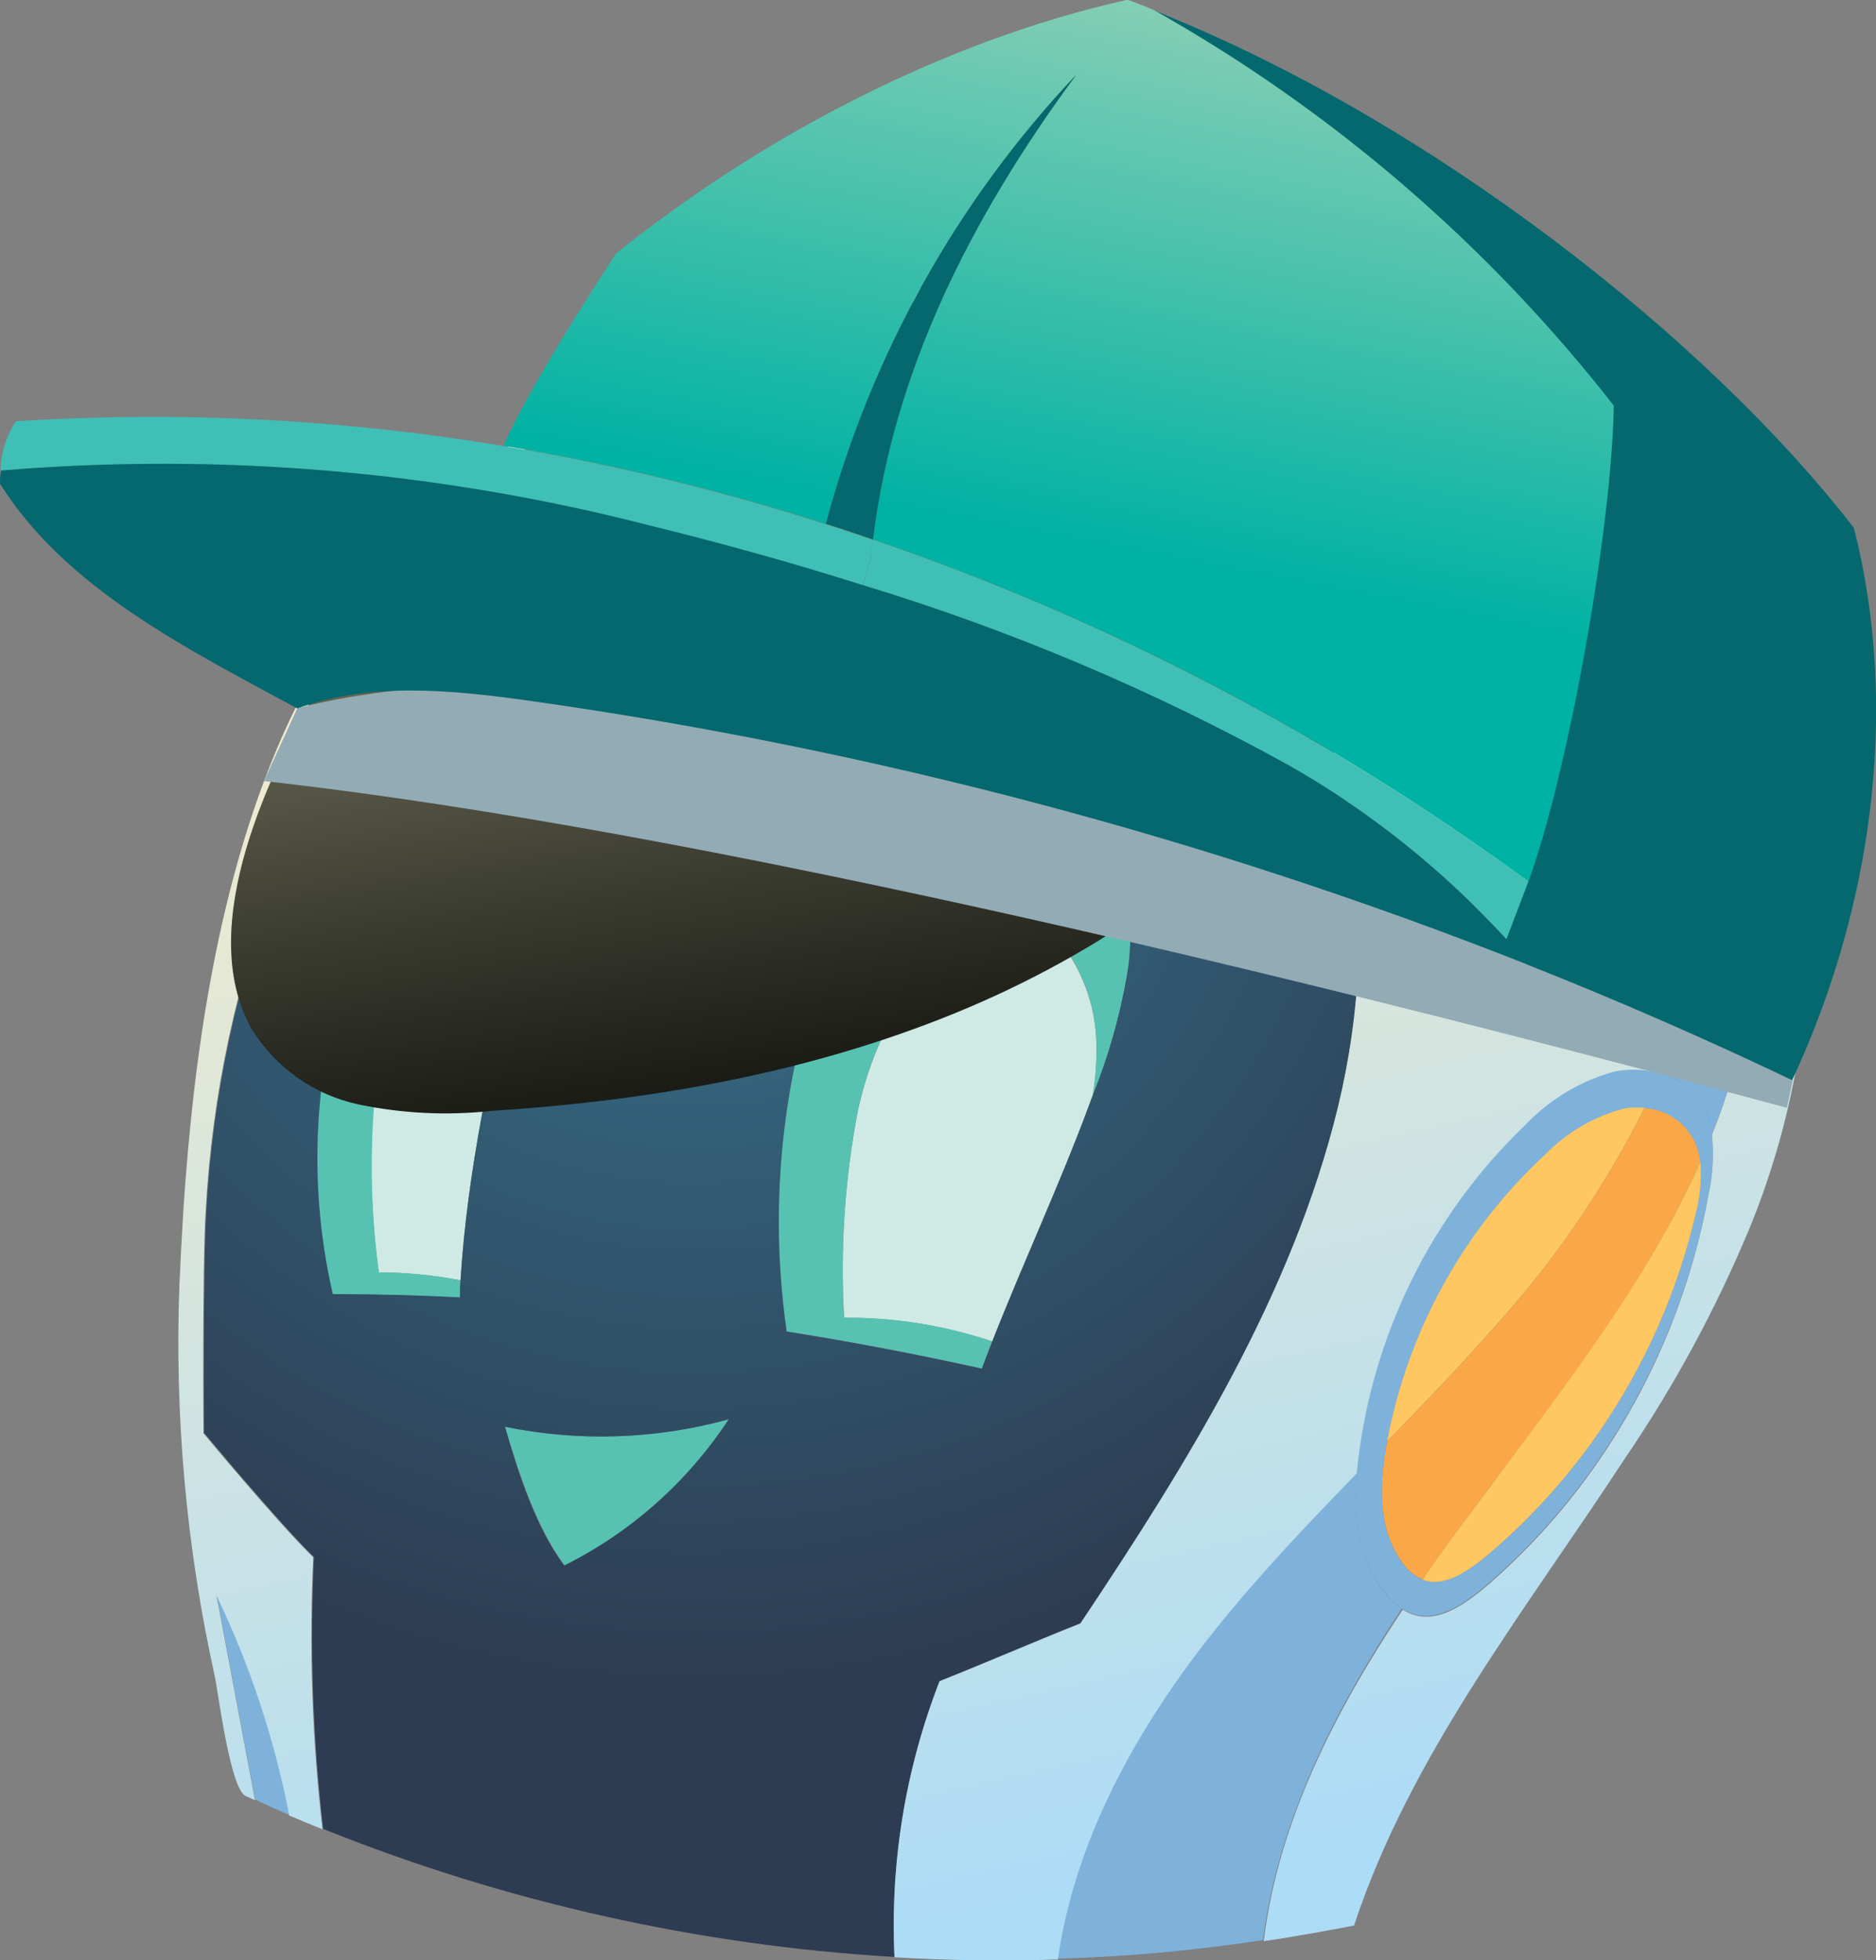<svg width="90" height="94" viewBox="0 0 90 94" fill="none" xmlns="http://www.w3.org/2000/svg">
<rect x="0" y="0" width="90" height="94" fill="#808080" stroke="none"/>
<g clip-path="url(#clip0_641_1992)">
<path d="M52.423 52.529C52.357 52.724 52.283 52.918 52.209 53.105C50.838 56.797 49.06 60.593 47.6 64.336C45.31 63.566 42.91 63.181 40.496 63.198C40.306 59.877 40.528 56.544 41.155 53.278C41.851 50.051 43.459 46.891 46.156 45.042C47.741 43.941 49.519 43.59 50.853 45.162C52.011 46.635 52.629 48.469 52.601 50.35C52.604 51.08 52.544 51.809 52.423 52.529Z" fill="#CFEAE4"/>
<path d="M22.093 61.401C20.801 61.151 19.489 61.023 18.173 61.02C17.834 58.539 17.735 56.032 17.877 53.532C18.039 51.082 18.921 48.735 20.411 46.794C20.734 46.344 21.143 45.963 21.614 45.674C22.085 45.385 22.607 45.193 23.152 45.109C23.755 45.084 24.343 45.299 24.789 45.709C23.589 50.86 22.419 56.123 22.093 61.401Z" fill="#CFEAE4"/>
<path d="M34.961 68.064C32.995 71.06 30.281 73.478 27.093 75.072C25.73 73.253 24.871 70.58 24.226 68.424C27.783 69.152 31.46 69.029 34.961 68.064Z" fill="#58C2B2"/>
<path d="M40.496 63.19C42.91 63.173 45.31 63.558 47.6 64.328C47.43 64.77 47.26 65.197 47.104 65.631C44.002 64.942 40.881 64.348 37.739 63.849C36.739 56.894 37.737 49.794 40.614 43.395C41.285 41.778 42.239 40.297 43.429 39.022C44.031 38.388 44.75 37.881 45.546 37.529C46.342 37.177 47.199 36.987 48.067 36.971C49.149 37.053 50.191 37.417 51.092 38.027C51.993 38.637 52.722 39.473 53.209 40.452C54.153 42.434 54.448 44.668 54.053 46.831C53.71 48.781 53.164 50.688 52.423 52.521C52.545 51.797 52.605 51.063 52.601 50.328C52.629 48.446 52.011 46.613 50.853 45.139C49.519 43.567 47.741 43.919 46.156 45.019C43.459 46.884 41.851 50.043 41.155 53.255C40.527 56.526 40.305 59.864 40.496 63.19Z" fill="#58C2B2"/>
<path d="M18.173 61.02C19.489 61.023 20.801 61.151 22.093 61.401C22.093 61.678 22.093 61.963 22.041 62.247C20.006 62.153 17.968 62.1 15.928 62.09C14.632 56.41 15.069 50.467 17.181 45.042C17.984 42.891 19.147 40.896 20.618 39.142C21.064 38.586 21.61 38.118 22.226 37.765C22.534 37.59 22.875 37.48 23.227 37.444C23.578 37.408 23.934 37.446 24.271 37.555C24.703 37.758 25.076 38.072 25.35 38.467C25.624 38.861 25.791 39.321 25.834 39.801C25.9 40.771 25.794 41.744 25.523 42.676C25.293 43.65 25.063 44.63 24.826 45.619C24.38 45.209 23.791 44.994 23.189 45.02C22.644 45.103 22.122 45.295 21.651 45.584C21.18 45.873 20.771 46.254 20.448 46.704C18.958 48.645 18.076 50.992 17.914 53.443C17.753 55.971 17.84 58.509 18.173 61.02Z" fill="#58C2B2"/>
<path d="M52.423 52.529C53.164 50.696 53.71 48.789 54.053 46.839C54.448 44.676 54.153 42.442 53.209 40.46C52.722 39.481 51.993 38.645 51.092 38.035C50.191 37.425 49.149 37.061 48.067 36.979C47.199 36.995 46.342 37.185 45.546 37.537C44.75 37.889 44.031 38.396 43.429 39.03C42.239 40.305 41.285 41.786 40.614 43.403C37.737 49.802 36.739 56.901 37.739 63.857C40.881 64.356 44.002 64.95 47.104 65.639C47.26 65.205 47.43 64.778 47.6 64.336C49.082 60.593 50.838 56.797 52.209 53.106C52.283 52.911 52.357 52.716 52.423 52.529ZM22.093 61.409C22.419 56.168 23.574 50.867 24.789 45.686C25.026 44.698 25.256 43.717 25.486 42.744C25.757 41.812 25.863 40.838 25.797 39.869C25.754 39.389 25.587 38.928 25.313 38.534C25.038 38.14 24.666 37.825 24.234 37.623C23.897 37.513 23.541 37.476 23.19 37.512C22.838 37.548 22.497 37.657 22.189 37.832C21.572 38.186 21.027 38.653 20.581 39.21C19.13 40.946 17.98 42.918 17.181 45.042C15.087 50.461 14.664 56.394 15.966 62.06C18.005 62.06 20.043 62.113 22.078 62.218C22.055 61.963 22.07 61.678 22.093 61.401V61.409ZM64.196 53.076C62.01 62.06 56.972 70.161 51.838 77.843C49.653 78.712 47.274 79.745 45.081 80.613C43.443 84.821 42.705 89.333 42.918 93.85C33.515 93.297 24.26 91.224 15.506 87.711C15.007 83.383 14.858 79.021 15.062 74.668C13.365 73.021 9.794 68.716 9.794 68.716C9.794 68.716 9.735 60.81 9.898 58.137C10.2 52.467 11.403 46.882 13.461 41.598C17.025 32.733 23.834 24.91 32.679 21.548C41.525 18.186 52.483 19.946 58.95 26.946C65.181 33.714 66.381 44.069 64.196 53.068V53.076ZM27.064 75.08C30.263 73.488 32.988 71.067 34.961 68.065C31.46 69.029 27.783 69.152 24.226 68.424C24.849 70.596 25.701 73.253 27.064 75.073V75.08Z" fill="url(#paint0_radial_641_1992)"/>
<path d="M81.576 55.711C79.072 61.356 75.124 66.462 71.382 71.434C70.323 72.841 69.263 74.279 68.241 75.746C67.871 75.586 67.551 75.327 67.315 74.998C66.137 73.425 66.144 71.411 66.5 69.375L66.544 69.135C68.263 67.368 69.975 65.594 71.604 63.744C74.509 60.567 76.963 56.996 78.894 53.135C79.407 53.162 79.903 53.327 80.331 53.615C80.758 53.902 81.102 54.3 81.325 54.767C81.456 55.067 81.541 55.385 81.576 55.711Z" fill="#FAA747"/>
<path d="M81.984 57.156C82.176 56.241 82.226 55.302 82.132 54.371C82.073 53.903 81.927 53.451 81.702 53.038C81.249 52.253 80.505 51.682 79.635 51.451C78.914 51.233 78.149 51.202 77.413 51.361C75.785 51.816 74.311 52.709 73.145 53.944C68.673 58.237 65.838 63.983 65.137 70.176L65.092 70.618C64.907 72.789 65.137 74.901 66.574 76.54C66.778 76.778 67.015 76.985 67.278 77.154C68.671 78.038 70.123 77.057 71.523 75.836C73.669 73.949 75.55 71.775 77.116 69.375C79.542 65.678 81.198 61.52 81.984 57.156ZM71.471 74.489C70.374 75.41 69.248 76.158 68.241 75.754C67.871 75.594 67.551 75.335 67.315 75.005C66.137 73.433 66.144 71.419 66.5 69.383L66.544 69.143C67.539 63.834 70.212 58.995 74.16 55.352C75.184 54.312 76.462 53.566 77.865 53.188C78.202 53.125 78.546 53.109 78.887 53.143C79.4 53.17 79.896 53.335 80.323 53.623C80.751 53.91 81.094 54.308 81.317 54.775C81.449 55.077 81.534 55.398 81.569 55.726C81.634 56.624 81.543 57.526 81.302 58.392C79.795 64.674 76.353 70.311 71.471 74.489Z" fill="#7EB2DB"/>
<path d="M81.31 58.376C79.803 64.665 76.358 70.308 71.471 74.488C70.374 75.409 69.248 76.158 68.241 75.754C69.263 74.256 70.323 72.849 71.382 71.441C75.086 66.462 79.072 61.356 81.576 55.718C81.64 56.613 81.55 57.513 81.31 58.376ZM74.16 55.337C70.212 58.979 67.539 63.819 66.544 69.128C68.263 67.361 69.975 65.586 71.604 63.737C74.509 60.559 76.963 56.989 78.894 53.128C78.553 53.094 78.209 53.109 77.872 53.173C76.467 53.549 75.186 54.296 74.16 55.337Z" fill="#FFC761"/>
<path d="M13.884 87.044C13.335 86.805 12.78 86.565 12.239 86.296C11.632 83.024 11.009 79.752 10.394 76.48C12.004 79.835 13.177 83.386 13.884 87.044ZM71.745 22.274C75.405 25.078 78.216 28.859 79.862 33.192C81.507 37.525 81.921 42.236 81.058 46.794C80.727 48.387 80.251 49.946 79.635 51.451C80.505 51.682 81.249 52.253 81.702 53.038C81.926 53.452 82.071 53.904 82.132 54.371C82.929 52.401 83.506 50.346 83.851 48.246C85.451 38.251 80.309 27.522 71.745 22.274ZM65.077 70.618C62.729 73.044 60.403 75.484 58.298 78.105C54.594 82.724 51.564 88.115 50.734 93.933C54.034 93.839 57.324 93.541 60.588 93.042C61.329 87.322 64.003 82.051 67.255 77.139C66.993 76.97 66.756 76.763 66.552 76.525C65.144 74.9 64.914 72.789 65.1 70.618H65.077Z" fill="#7EB2DB"/>
<path d="M86.659 41.65C86.211 35.794 83.933 30.233 80.154 25.77C76.324 21.405 71.026 18.567 65.514 16.786C54.965 13.484 42.933 12.211 32.531 16.591C24.109 20.163 17.336 26.823 13.573 35.234C10.498 42.189 9.298 50.373 8.794 58.084C8.72 59.26 8.661 60.435 8.609 61.581C8.368 67.9 8.939 74.224 10.305 80.396C10.483 81.242 11.046 85.801 11.787 86.131L12.232 86.333C11.624 83.061 11.002 79.789 10.387 76.517C11.995 79.867 13.168 83.413 13.876 87.067C14.41 87.291 14.936 87.516 15.469 87.725C14.97 83.397 14.821 79.035 15.025 74.683C13.328 73.036 9.757 68.731 9.757 68.731C9.757 68.731 9.698 60.825 9.861 58.152C10.163 52.481 11.366 46.897 13.424 41.613C16.988 32.748 23.797 24.924 32.642 21.562C41.488 18.201 52.446 19.96 58.913 26.96C65.174 33.736 66.374 44.091 64.188 53.09C62.003 62.09 56.965 70.176 51.831 77.858C49.645 78.726 47.267 79.759 45.074 80.628C43.435 84.836 42.698 89.348 42.911 93.865C45.523 94.02 48.136 94.055 50.749 93.97C51.579 88.152 54.624 82.739 58.313 78.142C60.417 75.507 62.758 73.066 65.092 70.655L65.137 70.213C65.838 64.02 68.673 58.274 73.145 53.981C74.311 52.746 75.785 51.853 77.413 51.398C78.149 51.239 78.914 51.27 79.635 51.488C80.251 49.983 80.727 48.425 81.058 46.831C81.921 42.273 81.507 37.562 79.862 33.229C78.216 28.896 75.405 25.115 71.745 22.311C80.309 27.552 85.451 38.288 83.851 48.284C83.506 50.383 82.929 52.438 82.132 54.408C82.226 55.339 82.176 56.278 81.984 57.193C81.202 61.556 79.551 65.713 77.131 69.412C75.565 71.812 73.683 73.986 71.538 75.874C70.138 77.094 68.685 78.075 67.293 77.191C64.025 82.103 61.329 87.374 60.625 93.094C62.106 92.877 63.529 92.615 64.959 92.345C67.656 84.162 73.182 77.244 77.939 69.966C80.321 66.475 82.34 62.744 83.962 58.833C86.178 53.397 87.102 47.512 86.659 41.65Z" fill="url(#paint1_linear_641_1992)"/>
<path style="mix-blend-mode:screen" d="M67.559 18.463C68.599 21.47 68.64 24.737 67.678 27.769C66.71 30.785 65.173 33.582 63.151 36.005C58.447 41.89 52.038 46.158 45.118 48.868C38.199 51.578 30.887 52.806 23.552 53.278C21.427 53.508 19.28 53.401 17.188 52.963C16.14 52.738 15.148 52.302 14.27 51.682C13.392 51.062 12.646 50.271 12.076 49.355C9.29 44.413 12.995 36.874 15.521 32.531C18.73 26.979 23.3 22.356 28.79 19.107C40.377 12.324 55.609 13.17 67.559 18.463Z" fill="url(#paint2_linear_641_1992)"/>
<g style="mix-blend-mode:multiply">
<path d="M14.262 33.969L12.661 37.458C25.523 38.88 47.86 42.923 85.725 53.128L86.007 51.803C86.007 51.803 59.106 36.896 43.852 34.223C24.634 30.869 14.262 33.969 14.262 33.969Z" fill="#93ABB5"/>
</g>
<path d="M88.941 25.321C91.163 34.074 89.785 43.635 85.977 51.803C81.799 49.806 77.553 47.955 73.242 46.248C72.923 45.843 72.597 45.446 72.242 45.035L73.293 42.279C75.153 37.181 77.294 25.419 77.391 19.451C71.335 11.71 63.821 5.259 55.283 0.472C68.626 5.735 81.984 16.307 88.941 25.321Z" fill="#04686E"/>
<path d="M77.42 19.451C77.324 25.441 75.198 37.181 73.323 42.279C63.722 35.237 53.121 29.704 41.881 25.868C42.852 17.946 46.43 10.601 51.638 3.579C45.912 9.629 41.78 17.036 39.621 25.119C34.562 23.503 29.395 22.252 24.16 21.375C25.53 18.223 29.568 12.144 29.568 12.144C36.317 6.738 44.97 2.036 54.09 -0.015C54.495 0.135 54.903 0.292 55.313 0.457C63.852 5.249 71.366 11.705 77.42 19.451Z" fill="url(#paint3_linear_641_1992)"/>
<path d="M73.323 42.279L72.271 45.042C69.237 41.723 65.704 38.909 61.803 36.701C55.315 33.114 48.474 30.221 41.392 28.069L41.777 26.788C41.777 26.482 41.837 26.174 41.881 25.875C53.12 29.709 63.721 35.24 73.323 42.279Z" fill="#3FBFB5"/>
<path d="M51.638 3.579C46.452 10.601 42.852 17.946 41.881 25.868C41.14 25.605 40.399 25.358 39.621 25.119C41.78 17.036 45.912 9.629 51.638 3.579Z" fill="#04686E"/>
<path d="M24.152 21.39C29.387 22.266 34.554 23.517 39.614 25.134C40.355 25.373 41.096 25.62 41.874 25.882C41.829 26.182 41.8 26.489 41.77 26.796L41.385 28.076C37.991 26.998 34.554 26.047 31.139 25.209C20.983 22.592 10.467 21.701 0.022 22.573C0.043 21.727 0.3 20.905 0.763 20.2C8.579 19.701 16.425 20.1 24.152 21.39Z" fill="#3FBFB5"/>
<path d="M72.271 45.042C72.627 45.454 72.953 45.85 73.271 46.255C57.897 40.178 41.872 35.939 25.523 33.624C21.759 33.093 17.788 32.681 14.262 33.976C8.927 31.086 3.149 28.211 0 23.195C0 23 5.42602e-06 22.783 0.052 22.566C10.497 21.694 21.012 22.584 31.168 25.201C34.584 26.04 38.021 26.991 41.414 28.069C48.496 30.221 55.337 33.114 61.825 36.701C65.718 38.911 69.243 41.725 72.271 45.042Z" fill="#04686E"/>
</g>
<defs>
<radialGradient id="paint0_radial_641_1992" cx="0" cy="0" r="1" gradientUnits="userSpaceOnUse" gradientTransform="translate(33.367 34.284) rotate(18.251) scale(46.245 46.639)">
<stop stop-color="#367992"/>
<stop offset="1" stop-color="#2D3C52"/>
</radialGradient>
<linearGradient id="paint1_linear_641_1992" x1="38.503" y1="15.296" x2="55.268" y2="90.069" gradientUnits="userSpaceOnUse">
<stop stop-color="#FFEEC5"/>
<stop offset="1" stop-color="#ADDCF6"/>
</linearGradient>
<linearGradient id="paint2_linear_641_1992" x1="35.678" y1="4.675" x2="44.343" y2="58.838" gradientUnits="userSpaceOnUse">
<stop stop-color="#BDBE9A"/>
<stop offset="0.16" stop-color="#9D9E80"/>
<stop offset="0.74" stop-color="#2D2E25"/>
<stop offset="1" stop-color="#010101"/>
</linearGradient>
<linearGradient id="paint3_linear_641_1992" x1="55.513" y1="-2.433" x2="50.084" y2="25.757" gradientUnits="userSpaceOnUse">
<stop stop-color="#91D1B6"/>
<stop offset="1" stop-color="#00B2A3"/>
</linearGradient>
<clipPath id="clip0_641_1992">
<rect width="90" height="94" fill="white"/>
</clipPath>
</defs>
</svg>
